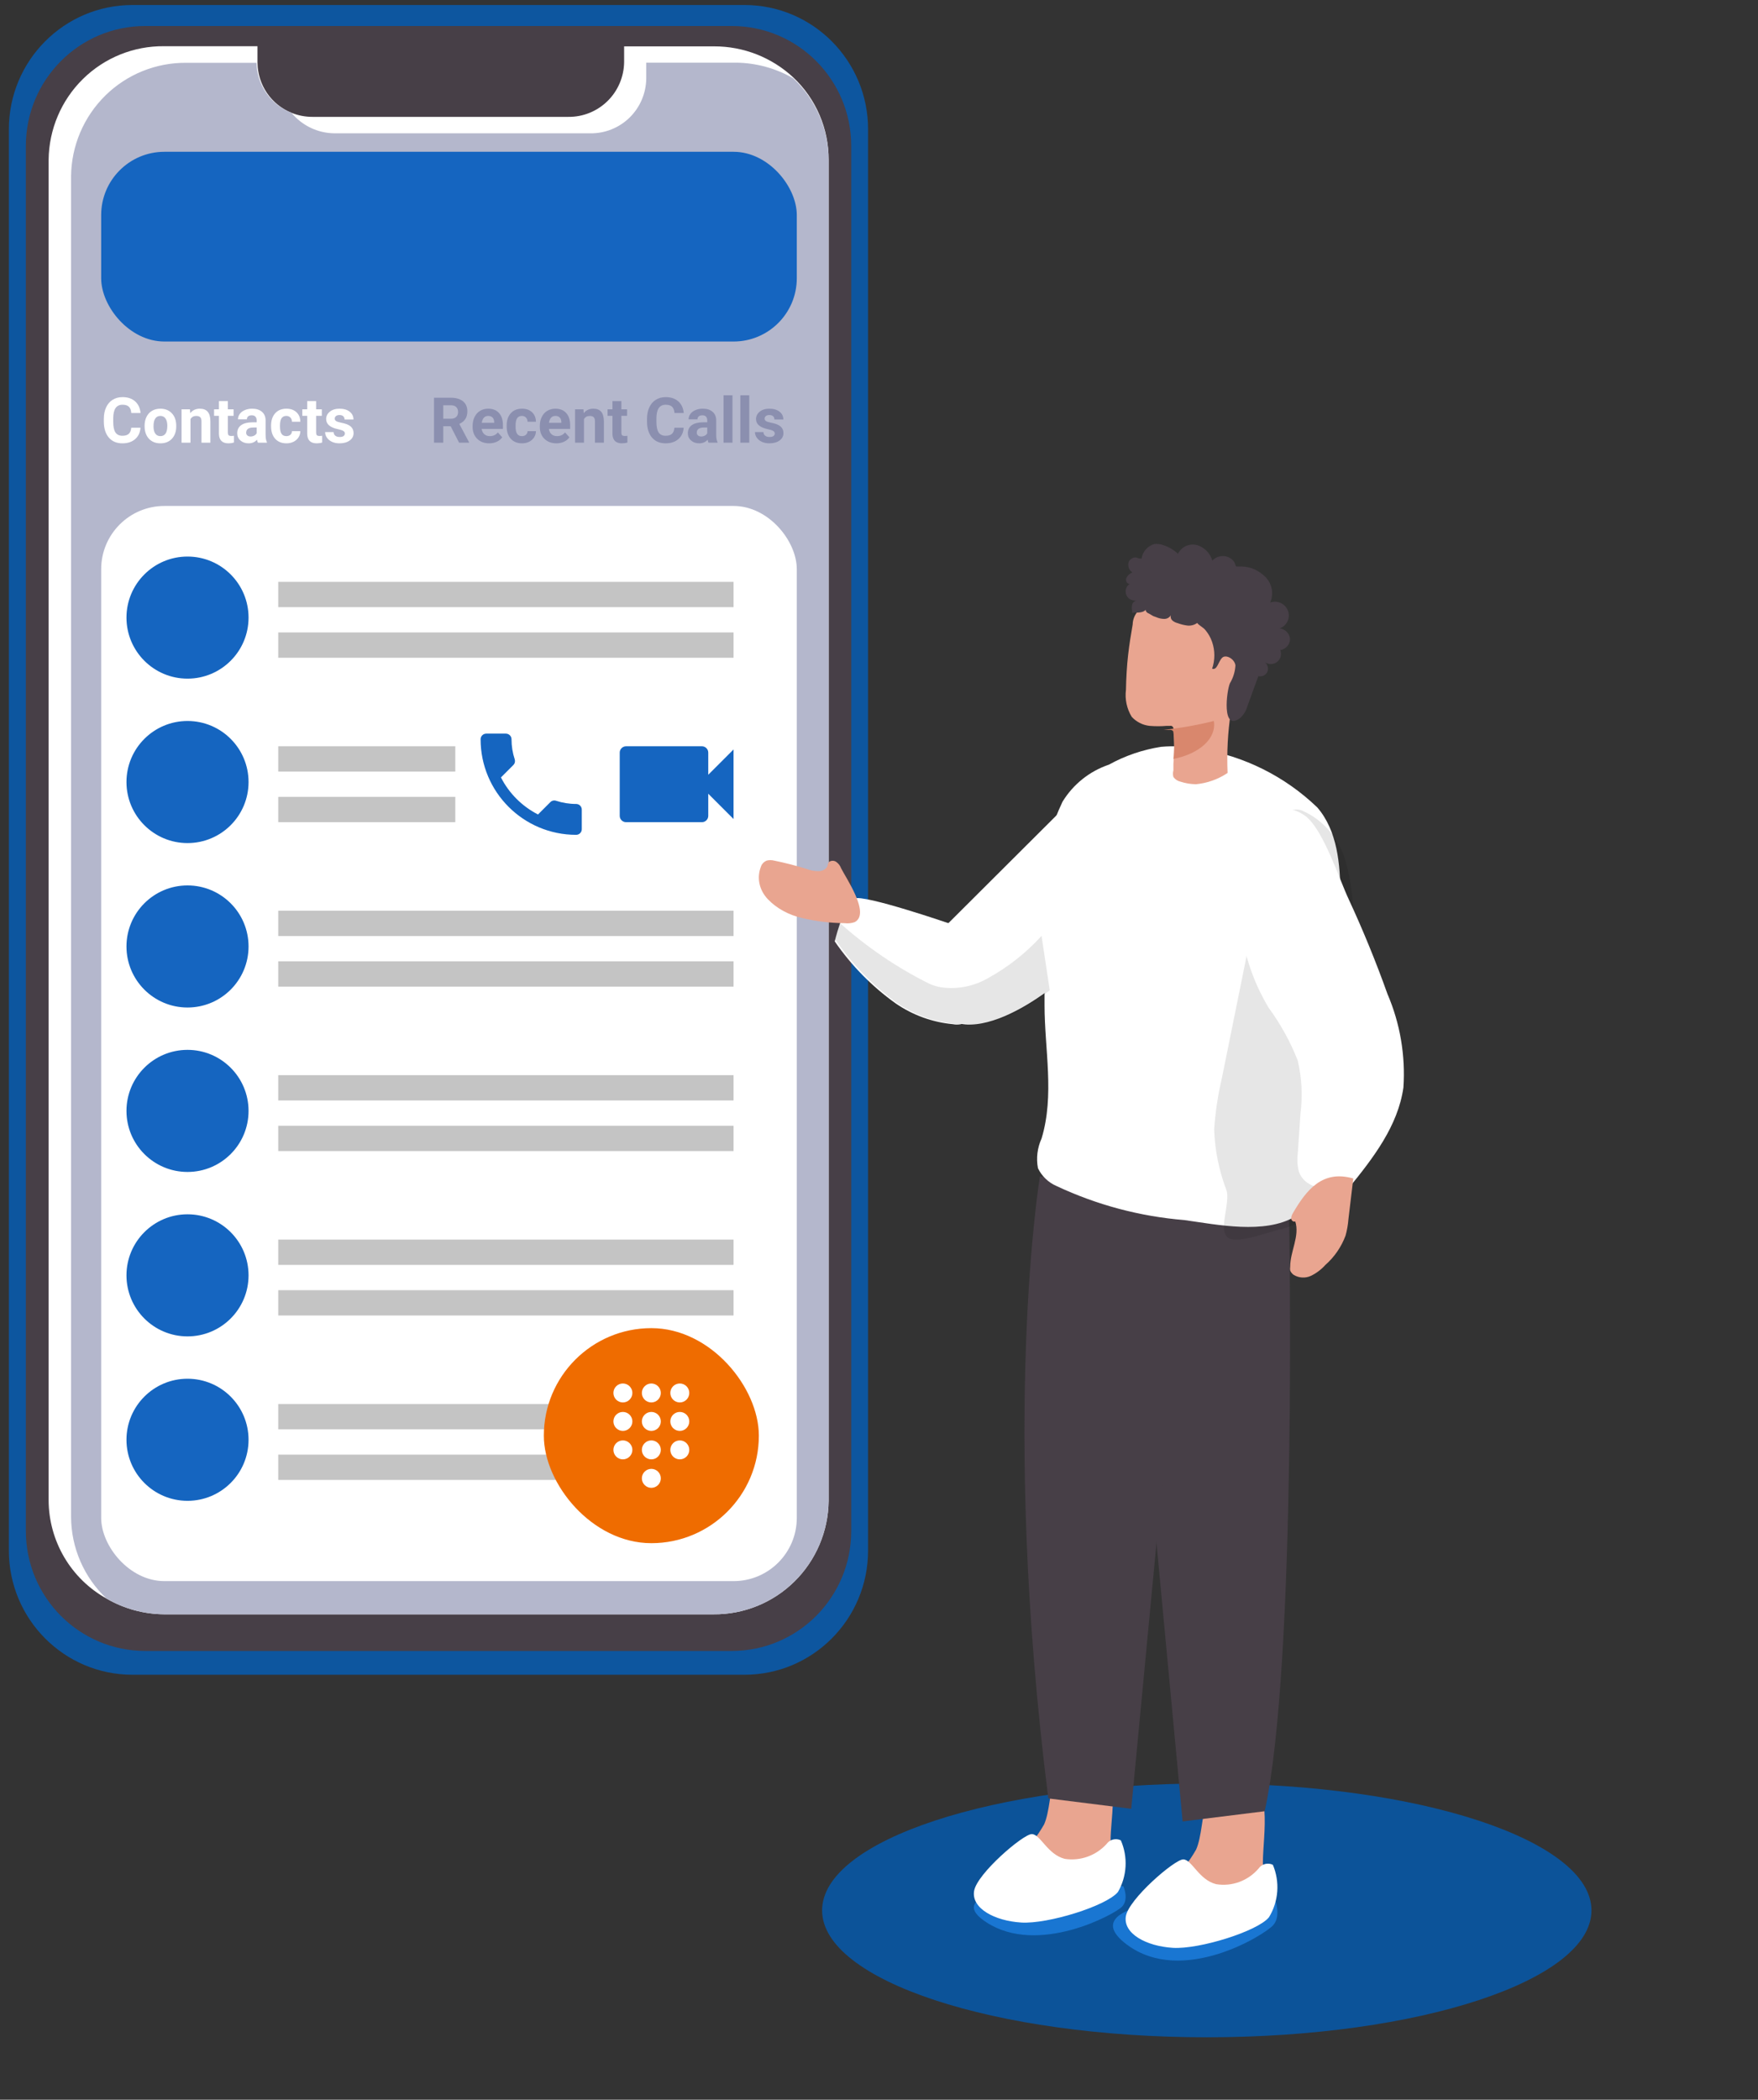 <svg width="139" height="166" viewBox="0 0 139 166" fill="none" xmlns="http://www.w3.org/2000/svg">
<rect x="0" y="0" width="139" height="166" fill="#333333" stroke="none"/>
<path d="M58.862 0.396H10.475C5.077 0.396 0.701 4.793 0.701 10.217V122.582C0.701 128.006 5.077 132.403 10.475 132.403H58.862C64.26 132.403 68.636 128.006 68.636 122.582V10.217C68.636 4.793 64.26 0.396 58.862 0.396Z" fill="#0D569F"/>
<path d="M57.864 2.056H11.485C6.271 2.056 2.044 6.303 2.044 11.543V121.034C2.044 126.273 6.271 130.521 11.485 130.521H57.864C63.078 130.521 67.305 126.273 67.305 121.034V11.543C67.305 6.303 63.078 2.056 57.864 2.056Z" fill="#473F47"/>
<path d="M65.518 12.632V118.656C65.492 121.058 64.518 123.352 62.81 125.033C61.103 126.714 58.8 127.646 56.41 127.623H12.964C11.371 127.609 9.809 127.183 8.429 126.384C7.045 125.615 5.89 124.489 5.084 123.122C4.278 121.754 3.85 120.196 3.844 118.607V12.632C3.87 10.227 4.845 7.93 6.555 6.247C8.265 4.563 10.57 3.63 12.964 3.654H20.359V4.966C20.369 5.818 20.629 6.648 21.107 7.351C21.585 8.054 22.26 8.599 23.046 8.917C23.575 9.132 24.14 9.241 24.71 9.239H44.935C45.508 9.246 46.077 9.139 46.609 8.924C47.141 8.71 47.625 8.393 48.035 7.99C48.445 7.588 48.772 7.108 48.997 6.578C49.222 6.049 49.341 5.48 49.348 4.904V3.666H56.459C58.792 3.658 61.039 4.544 62.745 6.143C63.625 6.976 64.325 7.982 64.802 9.098C65.279 10.215 65.523 11.418 65.518 12.632Z" fill="white"/>
<path d="M65.518 12.632V118.656C65.492 121.058 64.518 123.352 62.81 125.033C61.103 126.714 58.8 127.646 56.41 127.623H12.964C11.371 127.609 9.809 127.183 8.429 126.384C7.545 125.555 6.839 124.552 6.356 123.438C5.872 122.324 5.622 121.122 5.619 119.907V13.933C5.631 12.742 5.878 11.566 6.343 10.471C6.808 9.376 7.484 8.384 8.331 7.551C9.177 6.719 10.179 6.062 11.279 5.618C12.379 5.175 13.554 4.953 14.739 4.966H20.285C20.3 5.827 20.572 6.662 21.064 7.367C21.556 8.071 22.246 8.611 23.046 8.917C23.461 9.42 23.981 9.826 24.568 10.106C25.156 10.387 25.797 10.534 26.448 10.539H46.673C47.248 10.548 47.819 10.441 48.353 10.227C48.887 10.013 49.374 9.694 49.785 9.29C50.196 8.886 50.524 8.405 50.749 7.873C50.974 7.341 51.093 6.77 51.098 6.192V4.954H58.209C59.794 4.973 61.347 5.399 62.72 6.192C63.599 7.018 64.3 8.015 64.781 9.122C65.262 10.229 65.513 11.424 65.518 12.632Z" fill="#B4B7CC"/>
<rect x="8" y="12" width="55" height="15" rx="5" fill="#1565C0"/>
<rect x="8" y="40" width="55" height="85" rx="5" fill="white"/>
<circle cx="14.826" cy="48.826" r="4.826" fill="#1565C0"/>
<circle cx="14.826" cy="74.826" r="4.826" fill="#1565C0"/>
<circle cx="14.826" cy="87.826" r="4.826" fill="#1565C0"/>
<circle cx="14.826" cy="100.826" r="4.826" fill="#1565C0"/>
<circle cx="14.826" cy="113.826" r="4.826" fill="#1565C0"/>
<circle cx="14.826" cy="61.826" r="4.826" fill="#1565C0"/>
<rect x="22" y="46" width="36" height="2" fill="#C4C4C4"/>
<rect x="22" y="72" width="36" height="2" fill="#C4C4C4"/>
<rect x="22" y="85" width="36" height="2" fill="#C4C4C4"/>
<rect x="22" y="98" width="36" height="2" fill="#C4C4C4"/>
<rect x="22" y="111" width="36" height="2" fill="#C4C4C4"/>
<rect x="22" y="59" width="14" height="2" fill="#C4C4C4"/>
<rect x="22" y="50" width="36" height="2" fill="#C4C4C4"/>
<rect x="22" y="76" width="36" height="2" fill="#C4C4C4"/>
<rect x="22" y="89" width="36" height="2" fill="#C4C4C4"/>
<rect x="22" y="102" width="36" height="2" fill="#C4C4C4"/>
<rect x="22" y="115" width="36" height="2" fill="#C4C4C4"/>
<rect x="22" y="63" width="14" height="2" fill="#C4C4C4"/>
<rect x="43" y="105" width="17" height="17" rx="8.5" fill="#EF6C00"/>
<path d="M51.5 116.125C51.087 116.125 50.75 116.462 50.75 116.875C50.75 117.287 51.087 117.625 51.5 117.625C51.913 117.625 52.25 117.287 52.25 116.875C52.25 116.462 51.913 116.125 51.5 116.125ZM49.25 109.375C48.837 109.375 48.5 109.712 48.5 110.125C48.5 110.537 48.837 110.875 49.25 110.875C49.663 110.875 50 110.537 50 110.125C50 109.712 49.663 109.375 49.25 109.375ZM49.25 111.625C48.837 111.625 48.5 111.962 48.5 112.375C48.5 112.787 48.837 113.125 49.25 113.125C49.663 113.125 50 112.787 50 112.375C50 111.962 49.663 111.625 49.25 111.625ZM49.25 113.875C48.837 113.875 48.5 114.212 48.5 114.625C48.5 115.037 48.837 115.375 49.25 115.375C49.663 115.375 50 115.037 50 114.625C50 114.212 49.663 113.875 49.25 113.875ZM53.75 110.875C54.163 110.875 54.5 110.537 54.5 110.125C54.5 109.712 54.163 109.375 53.75 109.375C53.337 109.375 53 109.712 53 110.125C53 110.537 53.337 110.875 53.75 110.875ZM51.5 113.875C51.087 113.875 50.75 114.212 50.75 114.625C50.75 115.037 51.087 115.375 51.5 115.375C51.913 115.375 52.25 115.037 52.25 114.625C52.25 114.212 51.913 113.875 51.5 113.875ZM53.75 113.875C53.337 113.875 53 114.212 53 114.625C53 115.037 53.337 115.375 53.75 115.375C54.163 115.375 54.5 115.037 54.5 114.625C54.5 114.212 54.163 113.875 53.75 113.875ZM53.75 111.625C53.337 111.625 53 111.962 53 112.375C53 112.787 53.337 113.125 53.75 113.125C54.163 113.125 54.5 112.787 54.5 112.375C54.5 111.962 54.163 111.625 53.75 111.625ZM51.5 111.625C51.087 111.625 50.75 111.962 50.75 112.375C50.75 112.787 51.087 113.125 51.5 113.125C51.913 113.125 52.25 112.787 52.25 112.375C52.25 111.962 51.913 111.625 51.5 111.625ZM51.5 109.375C51.087 109.375 50.75 109.712 50.75 110.125C50.75 110.537 51.087 110.875 51.5 110.875C51.913 110.875 52.25 110.537 52.25 110.125C52.25 109.712 51.913 109.375 51.5 109.375Z" fill="white"/>
<path d="M39.609 61.462C40.249 62.72 41.28 63.747 42.538 64.391L43.516 63.413C43.636 63.293 43.813 63.253 43.969 63.307C44.467 63.471 45.004 63.56 45.556 63.56C45.8 63.56 46 63.76 46 64.004V65.556C46 65.8 45.8 66 45.556 66C41.382 66 38 62.618 38 58.444C38 58.2 38.2 58 38.444 58H40C40.244 58 40.444 58.2 40.444 58.444C40.444 59 40.533 59.533 40.698 60.031C40.747 60.187 40.711 60.36 40.587 60.484L39.609 61.462Z" fill="#1565C0"/>
<path d="M56 61.25V59.5C56 59.225 55.775 59 55.5 59H49.5C49.225 59 49 59.225 49 59.5V64.5C49 64.775 49.225 65 49.5 65H55.5C55.775 65 56 64.775 56 64.5V62.75L58 64.75V59.25L56 61.25Z" fill="#1565C0"/>
<path d="M11.108 33.816C11.08 34.198 10.939 34.499 10.683 34.719C10.429 34.939 10.094 35.049 9.677 35.049C9.222 35.049 8.863 34.896 8.601 34.59C8.34 34.282 8.21 33.861 8.21 33.325V33.108C8.21 32.766 8.27 32.465 8.391 32.205C8.511 31.944 8.683 31.745 8.906 31.606C9.13 31.466 9.391 31.396 9.687 31.396C10.097 31.396 10.428 31.506 10.678 31.726C10.929 31.946 11.074 32.254 11.113 32.651H10.38C10.363 32.422 10.298 32.256 10.188 32.153C10.079 32.049 9.912 31.997 9.687 31.997C9.443 31.997 9.26 32.085 9.138 32.261C9.017 32.435 8.955 32.706 8.952 33.074V33.342C8.952 33.726 9.01 34.007 9.125 34.185C9.243 34.362 9.427 34.451 9.677 34.451C9.903 34.451 10.072 34.399 10.183 34.297C10.295 34.193 10.359 34.032 10.376 33.816H11.108ZM11.433 33.655C11.433 33.393 11.483 33.159 11.584 32.954C11.685 32.749 11.83 32.59 12.019 32.478C12.209 32.366 12.43 32.31 12.68 32.31C13.037 32.31 13.327 32.419 13.552 32.637C13.778 32.855 13.904 33.151 13.93 33.525L13.935 33.706C13.935 34.111 13.822 34.437 13.596 34.683C13.37 34.927 13.066 35.049 12.685 35.049C12.304 35.049 12 34.927 11.772 34.683C11.546 34.438 11.433 34.106 11.433 33.687V33.655ZM12.138 33.706C12.138 33.957 12.185 34.149 12.28 34.282C12.374 34.414 12.509 34.48 12.685 34.48C12.856 34.48 12.989 34.415 13.085 34.285C13.181 34.153 13.229 33.943 13.229 33.655C13.229 33.409 13.181 33.219 13.085 33.084C12.989 32.948 12.854 32.881 12.68 32.881C12.508 32.881 12.374 32.948 12.28 33.084C12.185 33.217 12.138 33.425 12.138 33.706ZM15.019 32.358L15.041 32.664C15.23 32.428 15.483 32.31 15.8 32.31C16.08 32.31 16.289 32.392 16.425 32.556C16.562 32.721 16.632 32.966 16.635 33.294V35H15.93V33.31C15.93 33.161 15.897 33.053 15.832 32.986C15.767 32.917 15.659 32.883 15.507 32.883C15.309 32.883 15.16 32.968 15.06 33.137V35H14.355V32.358H15.019ZM18.017 31.709V32.358H18.469V32.876H18.017V34.194C18.017 34.292 18.036 34.362 18.073 34.404C18.111 34.447 18.182 34.468 18.288 34.468C18.366 34.468 18.435 34.462 18.496 34.451V34.985C18.357 35.028 18.215 35.049 18.068 35.049C17.574 35.049 17.321 34.799 17.311 34.299V32.876H16.926V32.358H17.311V31.709H18.017ZM20.393 35C20.36 34.937 20.336 34.858 20.322 34.763C20.151 34.954 19.929 35.049 19.655 35.049C19.396 35.049 19.182 34.974 19.011 34.824C18.841 34.675 18.757 34.486 18.757 34.258C18.757 33.978 18.86 33.763 19.067 33.613C19.275 33.464 19.576 33.388 19.968 33.386H20.293V33.235C20.293 33.113 20.261 33.015 20.197 32.942C20.135 32.869 20.037 32.832 19.902 32.832C19.783 32.832 19.689 32.861 19.621 32.917C19.554 32.974 19.521 33.053 19.521 33.152H18.815C18.815 32.999 18.863 32.857 18.957 32.727C19.051 32.597 19.185 32.495 19.357 32.422C19.53 32.347 19.724 32.31 19.939 32.31C20.264 32.31 20.522 32.392 20.712 32.556C20.904 32.719 21 32.948 21 33.245V34.39C21.002 34.64 21.037 34.83 21.105 34.959V35H20.393ZM19.809 34.509C19.913 34.509 20.009 34.486 20.097 34.441C20.185 34.394 20.25 34.331 20.293 34.253V33.799H20.029C19.676 33.799 19.488 33.921 19.465 34.165L19.462 34.206C19.462 34.294 19.493 34.367 19.555 34.424C19.617 34.481 19.702 34.509 19.809 34.509ZM22.641 34.48C22.771 34.48 22.877 34.444 22.959 34.373C23.04 34.301 23.082 34.206 23.085 34.087H23.747C23.745 34.266 23.697 34.43 23.601 34.58C23.505 34.728 23.373 34.844 23.205 34.927C23.039 35.008 22.855 35.049 22.653 35.049C22.276 35.049 21.978 34.929 21.76 34.69C21.542 34.449 21.433 34.117 21.433 33.694V33.648C21.433 33.241 21.541 32.916 21.757 32.673C21.974 32.431 22.271 32.31 22.648 32.31C22.979 32.31 23.243 32.404 23.442 32.593C23.642 32.78 23.744 33.03 23.747 33.342H23.085C23.082 33.206 23.04 33.095 22.959 33.01C22.877 32.924 22.77 32.881 22.636 32.881C22.472 32.881 22.347 32.941 22.263 33.062C22.18 33.18 22.138 33.374 22.138 33.643V33.716C22.138 33.988 22.18 34.183 22.263 34.302C22.346 34.421 22.472 34.48 22.641 34.48ZM24.995 31.709V32.358H25.446V32.876H24.995V34.194C24.995 34.292 25.013 34.362 25.051 34.404C25.088 34.447 25.16 34.468 25.266 34.468C25.344 34.468 25.413 34.462 25.473 34.451V34.985C25.335 35.028 25.192 35.049 25.046 35.049C24.551 35.049 24.299 34.799 24.289 34.299V32.876H23.903V32.358H24.289V31.709H24.995ZM27.27 34.27C27.27 34.184 27.227 34.116 27.141 34.067C27.056 34.017 26.919 33.972 26.73 33.933C26.102 33.801 25.788 33.534 25.788 33.132C25.788 32.898 25.885 32.703 26.079 32.546C26.274 32.389 26.529 32.31 26.843 32.31C27.178 32.31 27.446 32.389 27.646 32.546C27.848 32.704 27.949 32.909 27.949 33.162H27.243C27.243 33.061 27.211 32.978 27.145 32.913C27.08 32.846 26.979 32.812 26.84 32.812C26.721 32.812 26.63 32.839 26.564 32.893C26.499 32.947 26.467 33.015 26.467 33.098C26.467 33.176 26.503 33.24 26.577 33.289C26.651 33.336 26.777 33.377 26.953 33.413C27.128 33.447 27.276 33.486 27.397 33.53C27.77 33.667 27.956 33.904 27.956 34.241C27.956 34.482 27.853 34.677 27.646 34.827C27.439 34.975 27.172 35.049 26.845 35.049C26.624 35.049 26.427 35.01 26.254 34.932C26.084 34.852 25.949 34.744 25.852 34.607C25.754 34.469 25.705 34.32 25.705 34.16H26.374C26.381 34.285 26.427 34.382 26.513 34.448C26.599 34.515 26.715 34.548 26.86 34.548C26.995 34.548 27.097 34.523 27.165 34.473C27.235 34.421 27.27 34.353 27.27 34.27Z" fill="white"/>
<path d="M35.633 33.699H35.05V35H34.317V31.445H35.638C36.058 31.445 36.382 31.539 36.61 31.726C36.838 31.913 36.952 32.178 36.952 32.52C36.952 32.762 36.899 32.965 36.793 33.127C36.689 33.289 36.53 33.417 36.317 33.513L37.086 34.966V35H36.3L35.633 33.699ZM35.05 33.105H35.641C35.825 33.105 35.967 33.059 36.068 32.966C36.169 32.872 36.219 32.742 36.219 32.578C36.219 32.41 36.171 32.279 36.075 32.183C35.981 32.087 35.835 32.039 35.638 32.039H35.05V33.105ZM38.68 35.049C38.293 35.049 37.977 34.93 37.733 34.692C37.49 34.455 37.369 34.138 37.369 33.743V33.674C37.369 33.409 37.42 33.172 37.523 32.964C37.626 32.754 37.77 32.593 37.958 32.48C38.146 32.367 38.361 32.31 38.602 32.31C38.963 32.31 39.247 32.423 39.454 32.651C39.662 32.879 39.767 33.202 39.767 33.621V33.909H38.084C38.107 34.081 38.176 34.22 38.29 34.324C38.405 34.428 38.551 34.48 38.727 34.48C38.998 34.48 39.211 34.382 39.364 34.185L39.71 34.573C39.605 34.722 39.461 34.84 39.281 34.924C39.1 35.007 38.9 35.049 38.68 35.049ZM38.6 32.881C38.46 32.881 38.346 32.928 38.258 33.023C38.172 33.117 38.116 33.252 38.092 33.428H39.073V33.372C39.07 33.215 39.028 33.095 38.946 33.01C38.865 32.924 38.749 32.881 38.6 32.881ZM41.268 34.48C41.398 34.48 41.504 34.444 41.585 34.373C41.667 34.301 41.709 34.206 41.712 34.087H42.374C42.372 34.266 42.324 34.43 42.227 34.58C42.132 34.728 42 34.844 41.832 34.927C41.666 35.008 41.482 35.049 41.28 35.049C40.903 35.049 40.605 34.929 40.387 34.69C40.169 34.449 40.06 34.117 40.06 33.694V33.648C40.06 33.241 40.168 32.916 40.384 32.673C40.601 32.431 40.898 32.31 41.275 32.31C41.606 32.31 41.87 32.404 42.069 32.593C42.269 32.78 42.371 33.03 42.374 33.342H41.712C41.709 33.206 41.667 33.095 41.585 33.01C41.504 32.924 41.397 32.881 41.263 32.881C41.099 32.881 40.974 32.941 40.89 33.062C40.807 33.18 40.765 33.374 40.765 33.643V33.716C40.765 33.988 40.807 34.183 40.89 34.302C40.973 34.421 41.099 34.48 41.268 34.48ZM43.993 35.049C43.605 35.049 43.29 34.93 43.045 34.692C42.803 34.455 42.682 34.138 42.682 33.743V33.674C42.682 33.409 42.733 33.172 42.835 32.964C42.938 32.754 43.083 32.593 43.27 32.48C43.459 32.367 43.674 32.31 43.915 32.31C44.276 32.31 44.56 32.423 44.767 32.651C44.975 32.879 45.079 33.202 45.079 33.621V33.909H43.397C43.42 34.081 43.488 34.22 43.602 34.324C43.718 34.428 43.863 34.48 44.039 34.48C44.311 34.48 44.523 34.382 44.676 34.185L45.023 34.573C44.917 34.722 44.774 34.84 44.593 34.924C44.413 35.007 44.212 35.049 43.993 35.049ZM43.912 32.881C43.772 32.881 43.658 32.928 43.57 33.023C43.484 33.117 43.429 33.252 43.404 33.428H44.386V33.372C44.383 33.215 44.34 33.095 44.259 33.01C44.177 32.924 44.062 32.881 43.912 32.881ZM46.131 32.358L46.153 32.664C46.342 32.428 46.595 32.31 46.913 32.31C47.193 32.31 47.401 32.392 47.538 32.556C47.674 32.721 47.744 32.966 47.748 33.294V35H47.042V33.31C47.042 33.161 47.009 33.053 46.944 32.986C46.879 32.917 46.771 32.883 46.62 32.883C46.421 32.883 46.272 32.968 46.173 33.137V35H45.467V32.358H46.131ZM49.129 31.709V32.358H49.581V32.876H49.129V34.194C49.129 34.292 49.148 34.362 49.185 34.404C49.223 34.447 49.295 34.468 49.4 34.468C49.478 34.468 49.548 34.462 49.608 34.451V34.985C49.47 35.028 49.327 35.049 49.181 35.049C48.686 35.049 48.434 34.799 48.424 34.299V32.876H48.038V32.358H48.424V31.709H49.129ZM54.056 33.816C54.029 34.198 53.887 34.499 53.631 34.719C53.377 34.939 53.042 35.049 52.626 35.049C52.17 35.049 51.811 34.896 51.549 34.59C51.288 34.282 51.158 33.861 51.158 33.325V33.108C51.158 32.766 51.218 32.465 51.339 32.205C51.459 31.944 51.631 31.745 51.854 31.606C52.079 31.466 52.339 31.396 52.635 31.396C53.045 31.396 53.376 31.506 53.627 31.726C53.877 31.946 54.022 32.254 54.061 32.651H53.329C53.311 32.422 53.246 32.256 53.136 32.153C53.027 32.049 52.86 31.997 52.635 31.997C52.391 31.997 52.208 32.085 52.086 32.261C51.965 32.435 51.904 32.706 51.9 33.074V33.342C51.9 33.726 51.958 34.007 52.074 34.185C52.191 34.362 52.375 34.451 52.626 34.451C52.852 34.451 53.02 34.399 53.131 34.297C53.243 34.193 53.307 34.032 53.324 33.816H54.056ZM56.022 35C55.989 34.937 55.965 34.858 55.951 34.763C55.78 34.954 55.558 35.049 55.284 35.049C55.025 35.049 54.81 34.974 54.64 34.824C54.47 34.675 54.386 34.486 54.386 34.258C54.386 33.978 54.489 33.763 54.696 33.613C54.904 33.464 55.204 33.388 55.597 33.386H55.921V33.235C55.921 33.113 55.89 33.015 55.826 32.942C55.764 32.869 55.666 32.832 55.531 32.832C55.412 32.832 55.318 32.861 55.25 32.917C55.183 32.974 55.15 33.053 55.15 33.152H54.444C54.444 32.999 54.492 32.857 54.586 32.727C54.68 32.597 54.814 32.495 54.986 32.422C55.159 32.347 55.352 32.31 55.567 32.31C55.893 32.31 56.151 32.392 56.341 32.556C56.533 32.719 56.629 32.948 56.629 33.245V34.39C56.631 34.64 56.666 34.83 56.734 34.959V35H56.022ZM55.438 34.509C55.542 34.509 55.638 34.486 55.726 34.441C55.814 34.394 55.879 34.331 55.921 34.253V33.799H55.658C55.304 33.799 55.117 33.921 55.094 34.165L55.091 34.206C55.091 34.294 55.122 34.367 55.184 34.424C55.246 34.481 55.331 34.509 55.438 34.509ZM57.916 35H57.208V31.25H57.916V35ZM59.244 35H58.536V31.25H59.244V35ZM61.258 34.27C61.258 34.184 61.215 34.116 61.129 34.067C61.044 34.017 60.908 33.972 60.719 33.933C60.09 33.801 59.776 33.534 59.776 33.132C59.776 32.898 59.873 32.703 60.067 32.546C60.262 32.389 60.517 32.31 60.831 32.31C61.166 32.31 61.434 32.389 61.634 32.546C61.836 32.704 61.937 32.909 61.937 33.162H61.231C61.231 33.061 61.199 32.978 61.134 32.913C61.069 32.846 60.967 32.812 60.829 32.812C60.71 32.812 60.618 32.839 60.553 32.893C60.488 32.947 60.455 33.015 60.455 33.098C60.455 33.176 60.492 33.24 60.565 33.289C60.64 33.336 60.765 33.377 60.941 33.413C61.117 33.447 61.265 33.486 61.385 33.53C61.758 33.667 61.944 33.904 61.944 34.241C61.944 34.482 61.841 34.677 61.634 34.827C61.428 34.975 61.161 35.049 60.834 35.049C60.612 35.049 60.415 35.01 60.243 34.932C60.072 34.852 59.938 34.744 59.84 34.607C59.742 34.469 59.693 34.32 59.693 34.16H60.362C60.369 34.285 60.415 34.382 60.502 34.448C60.588 34.515 60.703 34.548 60.848 34.548C60.983 34.548 61.085 34.523 61.153 34.473C61.223 34.421 61.258 34.353 61.258 34.27Z" fill="#8B8FAF"/>
<path d="M95.418 161.064C112.216 161.064 125.833 156.572 125.833 151.032C125.833 145.491 112.216 141 95.418 141C78.62 141 65.002 145.491 65.002 151.032C65.002 156.572 78.62 161.064 95.418 161.064Z" fill="#0C5399"/>
<path d="M87.813 145.238C87.849 146.227 87.677 147.212 87.312 148.119C86.868 148.964 86.201 149.645 85.398 150.072C83.664 151.051 81.651 151.265 79.777 150.669C79.521 150.62 79.29 150.473 79.124 150.255C79.032 150.067 78.99 149.855 79.002 149.642C79.163 148.509 79.705 147.483 80.521 146.761C81.326 146.047 82.014 145.191 82.557 144.227C83.408 142.323 82.77 137.29 86.051 138.084C88.74 138.763 87.889 143.135 87.813 145.238Z" fill="#E9A590"/>
<path d="M88.821 149.123C88.821 149.123 89.289 150.145 88.712 150.744C88.134 151.344 82.08 154.628 78.007 151.984C73.934 149.341 83.531 149 83.531 149L88.821 149.123Z" fill="#1976D2"/>
<path d="M88.622 145.494C88.429 145.399 88.209 145.377 88.001 145.431C87.793 145.485 87.61 145.612 87.486 145.79C87.072 146.242 86.556 146.584 85.981 146.788C85.407 146.992 84.793 147.05 84.191 146.958C82.811 146.612 82.259 145 81.578 145C80.896 145 77.228 148.142 77.017 149.508C76.806 150.873 78.64 151.86 80.75 151.992C82.86 152.123 87.502 150.676 88.395 149.573C88.749 148.96 88.954 148.27 88.993 147.561C89.032 146.852 88.905 146.143 88.622 145.494Z" fill="white"/>
<path d="M99.854 147.232C99.89 148.222 99.718 149.208 99.35 150.116C98.909 150.966 98.237 151.648 97.427 152.072C95.686 153.051 93.664 153.265 91.781 152.668C91.524 152.619 91.291 152.472 91.125 152.254C91.031 152.066 90.988 151.854 91.003 151.641C91.165 150.507 91.708 149.479 92.529 148.757C93.337 148.042 94.028 147.185 94.574 146.221C95.428 144.314 94.787 139.276 98.084 140.088C100.754 140.718 99.854 145.093 99.854 147.232Z" fill="#E9A590"/>
<path d="M100.806 150.153C100.806 150.153 101.313 151.431 100.688 152.18C100.062 152.93 93.504 157.035 89.092 153.731C84.68 150.426 95.059 150 95.059 150L100.806 150.153Z" fill="#1976D2"/>
<path d="M100.642 147.428C100.449 147.333 100.23 147.311 100.023 147.365C99.817 147.419 99.635 147.546 99.511 147.724C99.1 148.203 98.576 148.567 97.989 148.783C97.401 148.999 96.77 149.059 96.153 148.958C94.781 148.612 94.232 147 93.554 147C92.875 147 89.226 150.142 89.016 151.508C88.807 152.873 90.631 153.86 92.73 153.992C94.829 154.123 99.447 152.676 100.335 151.573C100.71 150.959 100.934 150.261 100.988 149.539C101.041 148.817 100.922 148.093 100.642 147.428Z" fill="white"/>
<path d="M101.93 96.443C101.93 96.443 102.569 131.49 99.996 143.193L93.507 144L89 96L101.93 96.443Z" fill="#473F47"/>
<path d="M82.224 93C82.224 93 79.071 111.945 82.886 142.179L89.444 143L94 95.037L82.224 93Z" fill="#473F47"/>
<path d="M74 78.167C74 79.445 74.509 80.564 75.642 80.932H75.938C78.039 81.347 80.863 79.781 82.718 78.423C83.511 77.86 84.272 77.257 85 76.617V63L74.788 73.181C74.254 74.791 73.988 76.475 74 78.167Z" fill="white"/>
<path d="M82.589 77.552C82.589 78.169 82.589 78.819 82.589 79.452C82.589 82.967 83.395 86.577 82.352 90.013C82.018 90.746 81.918 91.564 82.068 92.356C82.372 92.988 82.894 93.488 83.537 93.765C86.721 95.261 90.146 96.173 93.651 96.457C96.258 96.821 99.972 97.597 102.39 96.188C103.304 95.5 103.916 94.484 104.097 93.353C105.012 89.725 105.542 86.01 105.677 82.27C105.677 81.779 105.677 81.304 105.772 80.814C105.972 77.457 106.04 74.1 105.977 70.743C105.977 68.321 105.74 65.677 104.16 63.84C101.607 61.382 98.365 59.763 94.868 59.201C93.858 59.006 92.826 58.952 91.802 59.043C90.356 59.267 88.96 59.744 87.678 60.452C86.151 60.968 84.853 62.004 84.011 63.381C83.18 65.138 82.6 67.003 82.289 68.923C82.013 70.726 81.981 72.558 82.194 74.369C82.289 75.272 82.51 76.143 82.605 77.029C82.589 77.219 82.589 77.378 82.589 77.552Z" fill="white"/>
<path opacity="0.1" d="M97.275 97.94C98.269 98.246 100.57 97.296 101.331 97.167C101.782 97.07 102.202 96.845 102.653 96.732C104.938 96.137 105.202 89.521 105.419 87.734C106.207 82.994 106.726 78.21 106.974 73.407C107.078 71.587 106.872 69.762 106.368 68.015C106.113 67.142 105.677 66.337 105.088 65.658C104.5 64.979 103.775 64.443 102.964 64.087C100.057 62.993 99.186 72.522 98.782 74.502L96.606 85.255C96.297 86.577 96.094 87.923 96 89.279C96.054 90.936 96.385 92.57 96.979 94.109C97.243 95.042 96.513 96.845 96.87 97.537C96.899 97.634 96.951 97.722 97.022 97.793C97.093 97.863 97.18 97.914 97.275 97.94Z" fill="#020202"/>
<path d="M89.48 56.669C89.849 57.072 90.348 57.326 90.886 57.385C91.339 57.424 91.794 57.424 92.247 57.385H92.512C92.546 57.377 92.581 57.378 92.615 57.386C92.648 57.395 92.679 57.412 92.705 57.435C92.731 57.458 92.751 57.488 92.764 57.52C92.777 57.553 92.781 57.588 92.778 57.623C92.856 58.545 92.856 59.471 92.778 60.393V60.902C92.731 61.074 92.731 61.255 92.778 61.427C92.91 61.613 93.105 61.743 93.325 61.793C93.725 61.925 94.141 61.995 94.56 62C95.453 61.916 96.312 61.61 97.062 61.109C96.993 59.513 97.077 57.914 97.312 56.334C97.778 54.359 98.009 52.334 98 50.303C97.945 49.498 97.656 48.728 97.171 48.091C96.778 47.714 96.313 47.423 95.804 47.237C95.296 47.051 94.755 46.973 94.216 47.008C92.789 46.986 91.384 47.378 90.167 48.138C89.982 48.283 89.832 48.468 89.726 48.681C89.621 48.893 89.563 49.126 89.558 49.364C89.417 50.16 89.292 50.955 89.198 51.767C89.104 52.578 89.042 53.613 89.026 54.536C88.932 55.279 89.093 56.032 89.48 56.669Z" fill="#E9A590"/>
<path d="M91.181 48.707L91.408 48.787C91.606 48.876 91.82 48.925 92.038 48.931C92.145 48.934 92.251 48.909 92.345 48.859C92.439 48.808 92.517 48.733 92.572 48.643C92.553 48.717 92.554 48.795 92.577 48.869C92.6 48.942 92.643 49.008 92.701 49.059C92.823 49.159 92.967 49.23 93.122 49.267C93.377 49.362 93.643 49.427 93.914 49.459C94.179 49.479 94.443 49.405 94.658 49.251C94.836 49.474 95.127 49.587 95.305 49.81C95.541 50.089 95.722 50.41 95.839 50.754C96.073 51.439 96.073 52.181 95.839 52.866C96.243 53.01 96.324 52.306 96.631 52.002C96.938 51.698 97.634 52.114 97.682 52.61C97.654 53.107 97.504 53.59 97.246 54.018C96.987 54.594 96.566 57.921 98.07 56.753C98.344 56.497 98.54 56.17 98.636 55.809L99.493 53.458C99.633 53.487 99.778 53.47 99.907 53.41C100.036 53.349 100.14 53.248 100.205 53.122C100.259 52.99 100.269 52.845 100.234 52.707C100.199 52.569 100.121 52.445 100.011 52.354C100.154 52.454 100.326 52.505 100.501 52.5C100.676 52.495 100.845 52.433 100.982 52.325C101.119 52.217 101.216 52.067 101.26 51.9C101.303 51.732 101.291 51.554 101.224 51.394C101.438 51.364 101.634 51.258 101.777 51.097C101.919 50.935 101.998 50.729 102 50.514C101.982 50.302 101.89 50.103 101.739 49.951C101.589 49.799 101.389 49.704 101.175 49.682C101.45 49.585 101.674 49.383 101.798 49.122C101.922 48.861 101.937 48.562 101.838 48.291C101.74 48.019 101.536 47.797 101.272 47.675C101.008 47.551 100.706 47.537 100.431 47.635C100.6 47.246 100.629 46.812 100.514 46.405C100.4 45.998 100.148 45.642 99.801 45.395C99.349 45.014 98.777 44.799 98.183 44.787C98.07 44.787 97.844 44.787 97.763 44.787C97.682 44.787 97.65 44.515 97.601 44.451C97.45 44.218 97.212 44.051 96.938 43.987C96.744 43.944 96.541 43.952 96.351 44.011C96.161 44.07 95.99 44.178 95.855 44.323C95.773 44.034 95.619 43.769 95.407 43.554C95.195 43.339 94.932 43.18 94.642 43.092C94.35 43.017 94.04 43.045 93.766 43.17C93.492 43.296 93.27 43.511 93.138 43.779C92.813 43.478 92.427 43.249 92.006 43.108C91.77 43.013 91.514 42.98 91.262 43.011C91.001 43.089 90.768 43.238 90.59 43.442C90.412 43.646 90.298 43.897 90.259 44.163C90.146 44.163 90.017 44.163 89.887 44.083C89.744 44.054 89.595 44.082 89.471 44.159C89.347 44.237 89.259 44.359 89.224 44.499C89.193 44.641 89.206 44.788 89.261 44.922C89.316 45.056 89.41 45.171 89.532 45.251C89.33 45.337 89.164 45.49 89.063 45.683C88.982 45.875 89.063 46.163 89.321 46.163C89.18 46.258 89.076 46.398 89.028 46.561C88.981 46.724 88.993 46.898 89.063 47.053C89.132 47.207 89.255 47.333 89.408 47.407C89.562 47.481 89.738 47.5 89.904 47.459C89.814 47.473 89.729 47.512 89.661 47.572C89.592 47.631 89.542 47.708 89.516 47.795C89.475 47.963 89.475 48.138 89.516 48.307C89.499 48.348 89.499 48.394 89.516 48.435C89.538 48.445 89.563 48.45 89.588 48.45C89.613 48.45 89.638 48.445 89.661 48.435C90.001 48.435 90.405 48.435 90.583 48.211C90.583 48.355 90.712 48.467 90.858 48.515L91.181 48.707Z" fill="#473F47"/>
<path d="M92.099 57.705H92.437C92.48 57.699 92.525 57.699 92.567 57.706C92.61 57.712 92.649 57.725 92.682 57.743C92.715 57.761 92.74 57.783 92.757 57.808C92.773 57.833 92.779 57.86 92.775 57.887C92.874 58.59 92.874 59.297 92.775 60C93.792 59.802 94.666 59.395 95.249 58.849C95.832 58.302 96.088 57.649 95.973 57C94.694 57.321 93.362 57.557 92 57.705H92.099Z" fill="#D9876D"/>
<path d="M109.702 78.58C110.702 80.904 111.135 83.445 110.963 85.981C110.532 89.018 108.564 91.564 106.671 93.889C105.133 94.126 103.241 94.095 102.703 92.64C102.579 92.171 102.548 91.682 102.61 91.201L102.826 88.037C103.002 86.638 102.929 85.218 102.61 83.846C102.026 82.363 101.255 80.965 100.318 79.687C98.984 77.474 98.192 74.961 98.011 72.364C97.842 69.913 99.641 62.036 103.133 64.456C104.579 65.421 105.872 69.47 106.641 71.099C107.779 73.556 108.799 76.049 109.702 78.58Z" fill="white"/>
<path d="M102.22 95.918C102.14 96.043 102.095 96.189 102.092 96.338C102.092 96.484 102.268 96.629 102.413 96.565C102.782 97.713 102.012 98.926 102.012 100.139C101.996 100.241 101.996 100.345 102.012 100.447C102.07 100.583 102.164 100.7 102.284 100.786C102.488 100.911 102.718 100.983 102.956 100.997C103.194 101.012 103.431 100.967 103.648 100.867C104.079 100.659 104.466 100.368 104.787 100.01C105.505 99.38 106.057 98.58 106.39 97.681C106.505 97.263 106.581 96.835 106.615 96.403L107 93.168C104.578 92.473 103.311 94.041 102.22 95.918Z" fill="#E9A590"/>
<path d="M66 74.424C67.315 76.334 68.948 77.995 70.825 79.332C72.171 80.256 73.726 80.819 75.343 80.969C75.55 81.01 75.764 81.01 75.971 80.969C76.316 80.865 76.62 80.653 76.839 80.363C77.517 79.541 77.922 78.522 77.997 77.451C78.109 74.67 75.134 73.034 75.134 73.034C75.134 73.034 68.284 70.677 67.544 71.037C67.11 71.234 66.692 72.199 66.402 73.05C66.113 73.901 66 74.424 66 74.424Z" fill="white"/>
<path opacity="0.1" d="M66 74.209C67.323 76.17 68.965 77.875 70.853 79.249C72.207 80.197 73.771 80.775 75.398 80.928C75.606 80.971 75.82 80.971 76.028 80.928H76.32C78.39 81.365 81.172 79.719 83 78.291L82.353 73.991C81.117 75.347 79.674 76.482 78.083 77.351C76.968 77.985 75.687 78.232 74.427 78.056C74.086 78.004 73.754 77.903 73.441 77.754C70.916 76.493 68.562 74.895 66.437 73C66.162 73.521 66 74.209 66 74.209Z" fill="#020202"/>
<path d="M66.501 68.637C66.436 68.45 66.309 68.282 66.135 68.152C66.055 68.088 65.948 68.052 65.837 68.052C65.725 68.052 65.618 68.088 65.538 68.152C65.475 68.256 65.435 68.368 65.422 68.484C65.36 68.605 65.256 68.707 65.122 68.777C64.988 68.846 64.832 68.879 64.675 68.872C64.359 68.867 64.048 68.805 63.762 68.692C62.932 68.433 62.084 68.216 61.223 68.041C61.023 67.986 60.808 67.986 60.609 68.041C60.505 68.087 60.412 68.149 60.338 68.225C60.264 68.302 60.209 68.39 60.177 68.484C59.999 68.921 59.954 69.388 60.047 69.842C60.14 70.297 60.367 70.725 60.708 71.087C61.406 71.818 62.366 72.342 63.447 72.583C64.527 72.839 65.643 72.974 66.766 72.984C67.041 73.021 67.323 72.993 67.579 72.901C68.857 72.237 66.849 69.357 66.501 68.637Z" fill="#E9A590"/>
</svg>
